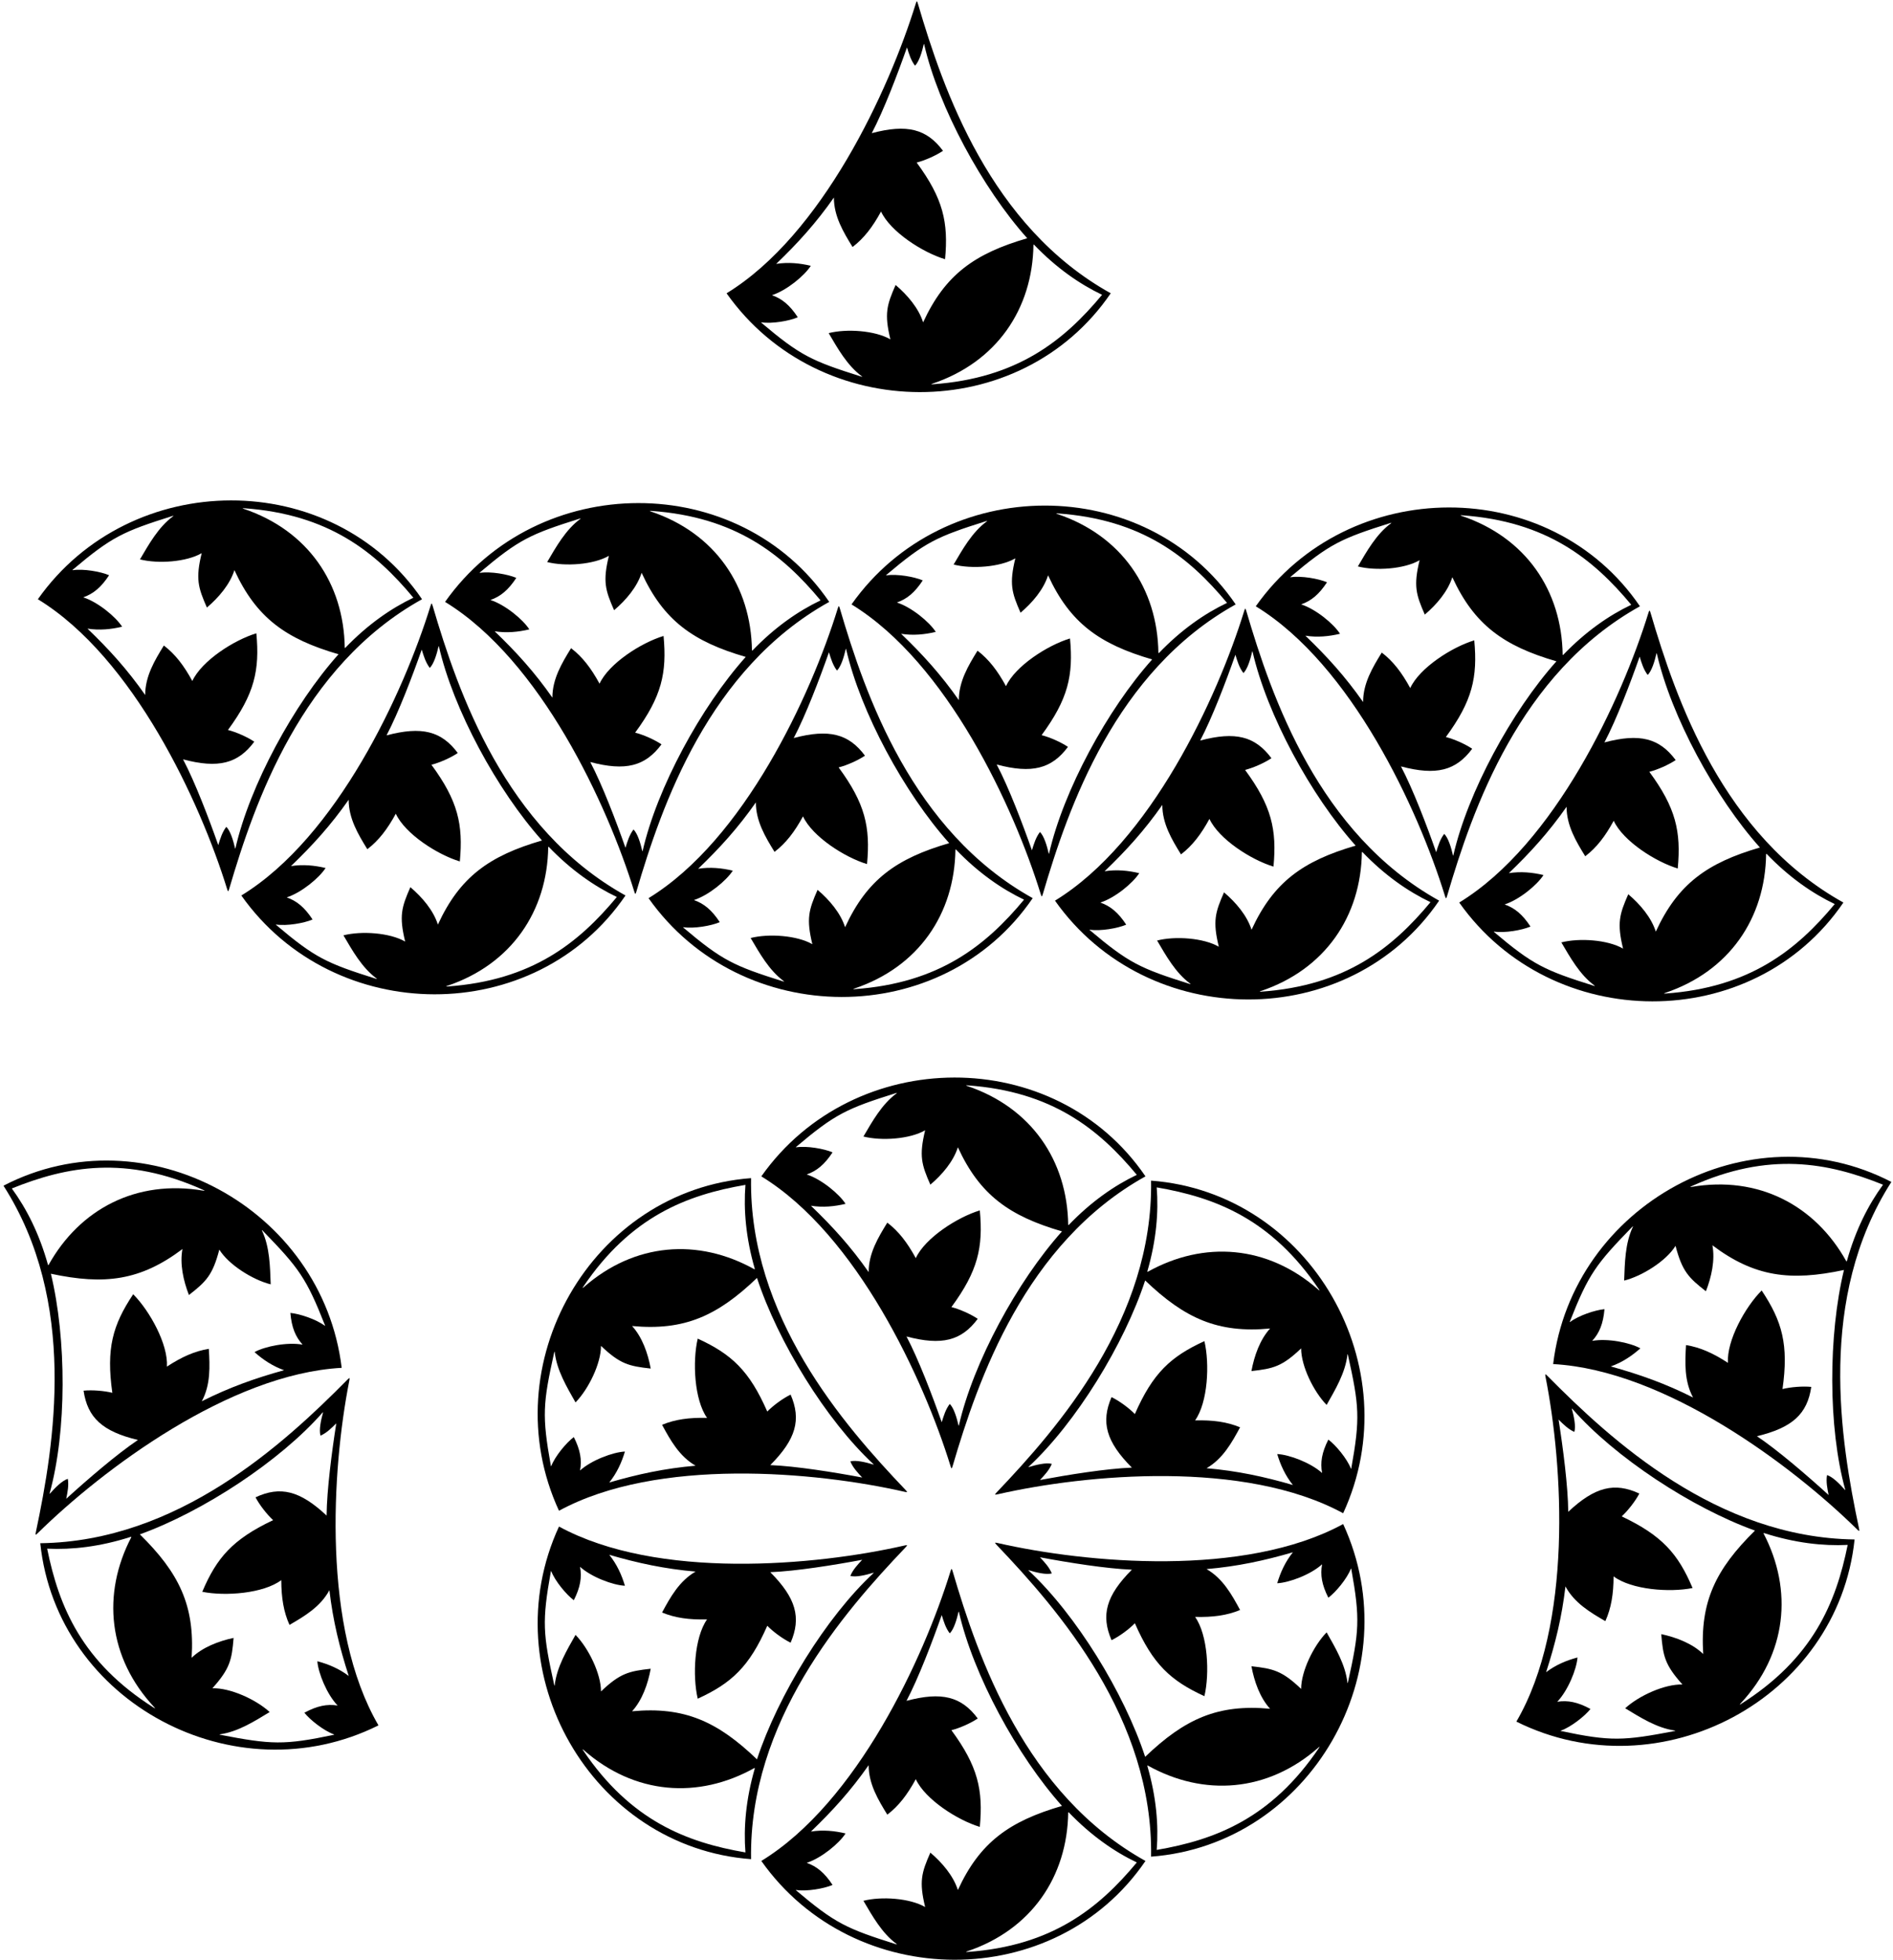 <?xml version="1.0" encoding="UTF-8"?>
<svg xmlns="http://www.w3.org/2000/svg" xmlns:xlink="http://www.w3.org/1999/xlink" width="503pt" height="521pt" viewBox="0 0 503 521" version="1.1">
<g id="surface1">
<path style=" stroke:none;fill-rule:nonzero;fill:rgb(0%,0%,0%);fill-opacity:1;" d="M 60.324 236.211 C 60.586 237.062 60.66 237.055 60.922 236.168 C 67.668 213.215 80.133 177.051 112.141 159.258 C 88.168 124.113 34.695 124.371 10.062 159.258 C 35.52 174.828 53.207 213.164 60.324 236.211 Z M 64.793 135.07 C 87.359 136.656 99.754 146.723 109.84 158.855 C 103.895 161.691 97.699 165.984 91.754 172.172 L 91.605 172.172 C 91.375 155.066 81.824 140.984 64.77 135.238 C 64.387 135.109 64.363 135.043 64.793 135.07 Z M 22.121 158.754 C 24.801 157.812 26.871 156.105 28.988 152.879 C 26.727 151.902 22.145 151.113 19.332 151.539 C 19.246 151.551 19.223 151.504 19.273 151.461 C 29.695 142.656 32.66 141.281 45.922 137.102 C 46.102 137.043 46.137 137.098 45.988 137.207 C 42.062 140.113 39.551 144.672 37.191 148.668 C 41.965 149.887 49.508 149.379 53.59 147.016 C 51.945 153.812 52.625 156.117 54.977 161.469 C 58.102 158.812 61.082 155.332 62.289 151.527 C 68.113 164.199 75.945 169.809 89.953 173.883 C 78.07 187.145 66.375 208.707 62.551 225.48 C 62.535 225.539 62.48 225.539 62.469 225.484 C 61.988 223.391 61.227 220.836 60.137 219.742 C 59.051 221.141 58.527 222.879 58 224.609 C 55.469 217.422 51.812 207.84 48.641 201.812 C 58.031 204.309 63.246 202.938 67.57 197.121 C 65.648 195.832 62.77 194.57 60.57 194.004 C 67.613 184.434 69.039 178.137 68.117 168.312 C 62.168 170.109 53.59 175.617 51.105 180.992 C 48.84 176.836 46.551 173.863 43.539 171.559 C 41.098 175.512 38.578 179.723 38.578 184.707 C 33.863 177.957 28.965 172.555 23.242 167.07 C 26.422 167.574 29.52 167.262 32.449 166.562 C 30.746 163.91 26.043 160.023 22.121 158.754 "/>
<path style=" stroke:none;fill-rule:nonzero;fill:rgb(0%,0%,0%);fill-opacity:1;" d="M 295.141 77.945 C 263.133 60.156 250.664 23.992 243.922 1.039 C 243.66 0.152 243.586 0.145 243.324 0.996 C 236.207 24.039 218.52 62.379 193.062 77.949 C 217.695 112.832 271.164 113.094 295.141 77.945 Z M 274.754 65.031 C 280.699 71.223 286.895 75.512 292.84 78.348 C 282.754 90.48 270.359 100.547 247.793 102.133 C 247.363 102.164 247.387 102.094 247.77 101.965 C 264.824 96.223 274.375 82.141 274.605 65.031 Z M 202.328 85.668 C 205.145 86.09 209.73 85.305 211.988 84.324 C 209.871 81.098 207.801 79.395 205.121 78.453 C 209.047 77.184 213.746 73.293 215.445 70.641 C 212.52 69.945 209.422 69.633 206.242 70.137 C 211.965 64.648 216.863 59.246 221.578 52.5 C 221.578 57.484 224.102 61.695 226.539 65.648 C 229.551 63.344 231.84 60.371 234.105 56.215 C 236.59 61.586 245.164 67.098 251.117 68.895 C 252.039 59.07 250.613 52.77 243.57 43.203 C 245.77 42.637 248.648 41.371 250.57 40.082 C 246.246 34.27 241.031 32.898 231.641 35.391 C 234.812 29.363 238.469 19.785 241 12.598 C 241.527 14.328 242.051 16.062 243.137 17.461 C 244.227 16.367 244.988 13.816 245.469 11.723 C 245.48 11.664 245.535 11.668 245.551 11.723 C 249.379 28.5 261.07 50.062 272.953 63.32 C 258.945 67.398 251.113 73.008 245.289 85.676 C 244.082 81.871 241.102 78.395 237.977 75.738 C 235.625 81.086 234.945 83.395 236.59 90.188 C 232.508 87.828 224.965 87.32 220.191 88.535 C 222.551 92.531 225.062 97.094 228.988 99.996 C 229.137 100.109 229.102 100.16 228.922 100.105 C 215.66 95.926 212.695 94.551 202.273 85.746 C 202.223 85.703 202.246 85.656 202.328 85.668 "/>
<path style=" stroke:none;fill-rule:nonzero;fill:rgb(0%,0%,0%);fill-opacity:1;" d="M 166.203 237.992 C 134.199 220.203 121.73 184.039 114.988 161.086 C 114.727 160.199 114.652 160.191 114.391 161.043 C 107.273 184.09 89.582 222.426 64.129 237.996 C 88.762 272.879 142.23 273.141 166.203 237.992 Z M 109.043 235.785 C 106.691 241.133 106.012 243.441 107.656 250.238 C 103.574 247.875 96.031 247.367 91.258 248.586 C 93.613 252.578 96.129 257.141 100.055 260.047 C 100.199 260.156 100.164 260.211 99.984 260.152 C 86.727 255.973 83.762 254.598 73.34 245.793 C 73.289 245.75 73.312 245.703 73.395 245.715 C 76.211 246.137 80.793 245.352 83.055 244.375 C 80.938 241.145 78.867 239.441 76.188 238.5 C 80.109 237.23 84.812 233.34 86.512 230.688 C 83.586 229.992 80.488 229.68 77.309 230.184 C 83.031 224.695 87.926 219.297 92.645 212.547 C 92.645 217.531 95.164 221.742 97.605 225.695 C 100.617 223.391 102.906 220.418 105.172 216.262 C 107.652 221.633 116.23 227.145 122.184 228.941 C 123.105 219.117 121.68 212.816 114.637 203.25 C 116.836 202.684 119.715 201.422 121.637 200.129 C 117.312 194.316 112.098 192.945 102.707 195.438 C 105.879 189.41 109.535 179.832 112.062 172.645 C 112.594 174.375 113.117 176.109 114.203 177.512 C 115.293 176.414 116.055 173.863 116.535 171.77 C 116.547 171.715 116.602 171.715 116.617 171.77 C 120.441 188.547 132.137 210.109 144.02 223.371 C 130.008 227.445 122.18 233.055 116.355 245.727 C 115.148 241.922 112.168 238.441 109.043 235.785 Z M 118.859 262.18 C 118.43 262.211 118.453 262.141 118.836 262.012 C 135.891 256.27 145.441 242.188 145.672 225.078 L 145.816 225.078 C 151.766 231.27 157.961 235.562 163.906 238.395 C 153.816 250.531 141.426 260.598 118.859 262.18 "/>
<path style=" stroke:none;fill-rule:nonzero;fill:rgb(0%,0%,0%);fill-opacity:1;" d="M 168.523 236.914 C 168.785 237.77 168.863 237.762 169.121 236.875 C 175.867 213.922 188.336 177.758 220.34 159.965 C 196.367 124.82 142.895 125.078 118.262 159.965 C 143.719 175.535 161.406 213.871 168.523 236.914 Z M 172.992 135.777 C 195.559 137.363 207.953 147.43 218.039 159.562 C 212.094 162.398 205.898 166.691 199.953 172.879 L 199.805 172.879 C 199.574 155.773 190.023 141.691 172.969 135.945 C 172.586 135.816 172.562 135.75 172.992 135.777 Z M 130.32 159.461 C 133 158.52 135.074 156.812 137.188 153.586 C 134.93 152.609 130.344 151.82 127.531 152.246 C 127.445 152.258 127.422 152.211 127.473 152.164 C 137.895 143.363 140.859 141.988 154.121 137.809 C 154.301 137.75 154.336 137.805 154.188 137.914 C 150.262 140.82 147.75 145.379 145.391 149.375 C 150.164 150.594 157.707 150.086 161.789 147.723 C 160.145 154.52 160.824 156.824 163.176 162.176 C 166.301 159.52 169.281 156.039 170.488 152.234 C 176.312 164.906 184.145 170.516 198.152 174.59 C 186.27 187.852 174.574 209.414 170.754 226.188 C 170.738 226.246 170.684 226.246 170.672 226.191 C 170.188 224.098 169.43 221.543 168.336 220.449 C 167.254 221.848 166.727 223.586 166.199 225.316 C 163.668 218.129 160.016 208.547 156.84 202.52 C 166.23 205.016 171.445 203.645 175.77 197.828 C 173.848 196.539 170.969 195.277 168.77 194.711 C 175.812 185.141 177.242 178.844 176.316 169.02 C 170.367 170.816 161.789 176.324 159.309 181.699 C 157.039 177.543 154.75 174.57 151.742 172.266 C 149.301 176.219 146.777 180.43 146.777 185.414 C 142.062 178.664 137.164 173.262 131.441 167.777 C 134.621 168.277 137.719 167.969 140.648 167.27 C 138.945 164.617 134.246 160.73 130.32 159.461 "/>
<path style=" stroke:none;fill-rule:nonzero;fill:rgb(0%,0%,0%);fill-opacity:1;" d="M 274.406 238.699 C 242.398 220.91 229.934 184.746 223.188 161.793 C 222.93 160.906 222.852 160.898 222.59 161.75 C 215.473 184.797 197.781 223.133 172.328 238.703 C 196.961 273.586 250.434 273.848 274.406 238.699 Z M 254.02 225.785 C 259.965 231.977 266.16 236.266 272.105 239.102 C 262.02 251.234 249.625 261.301 227.059 262.887 C 226.629 262.918 226.652 262.848 227.035 262.719 C 244.09 256.977 253.641 242.895 253.871 225.785 Z M 217.242 236.492 C 214.891 241.84 214.211 244.148 215.855 250.941 C 211.773 248.582 204.23 248.074 199.457 249.293 C 201.816 253.285 204.328 257.848 208.254 260.754 C 208.398 260.863 208.367 260.914 208.188 260.859 C 194.926 256.68 191.961 255.305 181.539 246.5 C 181.488 246.457 181.512 246.41 181.598 246.422 C 184.41 246.844 188.992 246.059 191.254 245.078 C 189.137 241.852 187.066 240.148 184.387 239.207 C 188.312 237.938 193.012 234.047 194.715 231.395 C 191.785 230.699 188.688 230.387 185.508 230.891 C 191.23 225.402 196.129 220.004 200.844 213.254 C 200.844 218.238 203.363 222.449 205.809 226.402 C 208.816 224.098 211.105 221.125 213.371 216.969 C 215.855 222.34 224.434 227.852 230.383 229.648 C 231.309 219.824 229.879 213.523 222.836 203.957 C 225.035 203.391 227.914 202.129 229.836 200.836 C 225.512 195.023 220.297 193.652 210.906 196.145 C 214.078 190.117 217.734 180.539 220.266 173.352 C 220.793 175.082 221.316 176.816 222.402 178.219 C 223.492 177.121 224.254 174.57 224.734 172.477 C 224.746 172.422 224.805 172.422 224.816 172.477 C 228.641 189.254 240.336 210.816 252.219 224.078 C 238.211 228.152 230.379 233.762 224.555 246.43 C 223.348 242.629 220.367 239.148 217.242 236.492 "/>
<path style=" stroke:none;fill-rule:nonzero;fill:rgb(0%,0%,0%);fill-opacity:1;" d="M 226.262 160.633 C 251.719 176.203 269.406 214.539 276.523 237.582 C 276.785 238.434 276.863 238.43 277.121 237.539 C 283.867 214.586 296.336 178.426 328.34 160.633 C 304.367 125.484 250.895 125.746 226.262 160.633 Z M 280.992 136.445 C 303.559 138.031 315.953 148.098 326.039 160.23 C 320.094 163.066 313.898 167.355 307.953 173.547 L 307.805 173.547 C 307.574 156.438 298.023 142.355 280.969 136.613 C 280.586 136.484 280.562 136.414 280.992 136.445 Z M 306.152 175.258 C 294.27 188.52 282.574 210.078 278.754 226.855 C 278.738 226.91 278.684 226.914 278.668 226.859 C 278.188 224.762 277.43 222.211 276.336 221.117 C 275.254 222.516 274.727 224.254 274.199 225.984 C 271.668 218.793 268.016 209.215 264.84 203.188 C 274.23 205.684 279.445 204.312 283.77 198.496 C 281.848 197.207 278.969 195.945 276.77 195.379 C 283.812 185.809 285.242 179.512 284.316 169.684 C 278.367 171.484 269.789 176.992 267.309 182.363 C 265.039 178.211 262.75 175.234 259.742 172.93 C 257.301 176.883 254.777 181.098 254.777 186.078 C 250.062 179.332 245.164 173.93 239.441 168.445 C 242.621 168.945 245.719 168.637 248.648 167.938 C 246.945 165.285 242.242 161.395 238.32 160.129 C 241 159.188 243.074 157.48 245.188 154.254 C 242.93 153.277 238.344 152.488 235.531 152.91 C 235.445 152.926 235.422 152.879 235.473 152.832 C 245.895 144.027 248.859 142.656 262.121 138.473 C 262.301 138.418 262.336 138.473 262.188 138.582 C 258.262 141.484 255.75 146.047 253.391 150.039 C 258.164 151.262 265.707 150.754 269.789 148.391 C 268.145 155.184 268.824 157.492 271.176 162.84 C 274.301 160.188 277.281 156.707 278.488 152.902 C 284.312 165.574 292.145 171.18 306.152 175.258 "/>
<path style=" stroke:none;fill-rule:nonzero;fill:rgb(0%,0%,0%);fill-opacity:1;" d="M 331.188 162.461 C 330.93 161.57 330.852 161.566 330.59 162.418 C 323.473 185.461 305.781 223.797 280.328 239.367 C 304.961 274.254 358.434 274.516 382.406 239.367 C 350.398 221.574 337.934 185.414 331.188 162.461 Z M 325.242 237.16 C 322.891 242.508 322.211 244.816 323.855 251.609 C 319.773 249.246 312.23 248.738 307.457 249.961 C 309.816 253.953 312.328 258.516 316.254 261.418 C 316.398 261.527 316.367 261.582 316.188 261.527 C 302.926 257.344 299.961 255.973 289.539 247.168 C 289.488 247.121 289.512 247.074 289.598 247.09 C 292.41 247.512 296.992 246.723 299.254 245.746 C 297.137 242.52 295.066 240.812 292.387 239.871 C 296.312 238.605 301.012 234.715 302.715 232.062 C 299.785 231.363 296.688 231.055 293.508 231.555 C 299.23 226.07 304.129 220.668 308.844 213.922 C 308.844 218.902 311.363 223.117 313.809 227.07 C 316.816 224.766 319.105 221.789 321.371 217.637 C 323.855 223.008 332.434 228.516 338.383 230.316 C 339.309 220.488 337.879 214.191 330.836 204.621 C 333.035 204.055 335.914 202.793 337.836 201.504 C 333.512 195.688 328.297 194.316 318.906 196.812 C 322.078 190.785 325.734 181.207 328.266 174.016 C 328.793 175.746 329.316 177.484 330.402 178.883 C 331.492 177.789 332.254 175.238 332.734 173.141 C 332.746 173.086 332.805 173.09 332.816 173.145 C 336.641 189.922 348.336 211.48 360.219 224.742 C 346.211 228.82 338.379 234.426 332.555 247.098 C 331.348 243.293 328.367 239.812 325.242 237.16 Z M 335.059 263.555 C 334.629 263.586 334.652 263.516 335.035 263.387 C 352.09 257.645 361.641 243.562 361.871 226.453 L 362.02 226.453 C 367.965 232.645 374.16 236.934 380.105 239.77 C 370.02 251.902 357.625 261.969 335.059 263.555 "/>
<path style=" stroke:none;fill-rule:nonzero;fill:rgb(0%,0%,0%);fill-opacity:1;" d="M 435.758 161.133 C 411.781 125.984 358.312 126.246 333.68 161.133 C 359.133 176.703 376.824 215.039 383.938 238.082 C 384.203 238.934 384.277 238.93 384.539 238.039 C 391.281 215.086 403.75 178.926 435.758 161.133 Z M 386.168 227.355 C 386.152 227.41 386.098 227.414 386.086 227.359 C 385.605 225.262 384.844 222.711 383.754 221.617 C 382.668 223.016 382.145 224.754 381.613 226.484 C 379.086 219.293 375.43 209.715 372.258 203.688 C 381.648 206.184 386.863 204.812 391.188 198.996 C 389.266 197.707 386.387 196.445 384.188 195.879 C 391.23 186.309 392.656 180.012 391.734 170.184 C 385.781 171.984 377.203 177.492 374.723 182.863 C 372.457 178.711 370.168 175.734 367.156 173.43 C 364.715 177.383 362.195 181.598 362.195 186.578 C 357.477 179.832 352.578 174.43 346.859 168.945 C 350.039 169.445 353.137 169.137 356.062 168.438 C 354.363 165.785 349.66 161.895 345.738 160.629 C 348.418 159.688 350.488 157.98 352.605 154.754 C 350.344 153.777 345.762 152.988 342.945 153.41 C 342.863 153.426 342.84 153.379 342.891 153.332 C 353.312 144.527 356.273 143.156 369.535 138.973 C 369.715 138.918 369.754 138.973 369.602 139.082 C 365.68 141.984 363.164 146.547 360.809 150.539 C 365.578 151.762 373.121 151.254 377.207 148.891 C 375.562 155.684 376.242 157.992 378.594 163.34 C 381.719 160.688 384.695 157.207 385.906 153.402 C 391.73 166.074 399.559 171.68 413.57 175.758 C 401.684 189.02 389.992 210.578 386.168 227.355 Z M 415.223 174.047 C 414.992 156.938 405.438 142.855 388.387 137.113 C 388.004 136.984 387.98 136.914 388.41 136.945 C 410.977 138.531 423.367 148.598 433.453 160.73 C 427.512 163.566 421.312 167.855 415.367 174.047 L 415.223 174.047 "/>
<path style=" stroke:none;fill-rule:nonzero;fill:rgb(0%,0%,0%);fill-opacity:1;" d="M 489.82 239.867 C 457.816 222.074 445.348 185.914 438.605 162.961 C 438.344 162.07 438.27 162.066 438.004 162.918 C 430.891 185.961 413.199 224.297 387.742 239.867 C 412.379 274.754 465.848 275.016 489.82 239.867 Z M 469.434 226.953 C 475.379 233.145 481.574 237.434 487.52 240.27 C 477.434 252.402 465.043 262.469 442.477 264.055 C 442.047 264.086 442.07 264.016 442.453 263.887 C 459.504 258.145 469.059 244.062 469.285 226.953 Z M 432.656 237.66 C 430.309 243.008 429.629 245.316 431.273 252.109 C 427.188 249.746 419.645 249.238 414.875 250.461 C 417.23 254.453 419.746 259.016 423.668 261.918 C 423.816 262.027 423.781 262.082 423.602 262.027 C 410.34 257.844 407.379 256.473 396.957 247.668 C 396.906 247.621 396.93 247.574 397.012 247.59 C 399.828 248.012 404.41 247.223 406.672 246.246 C 404.555 243.02 402.484 241.312 399.805 240.371 C 403.727 239.105 408.43 235.215 410.129 232.562 C 407.199 231.863 404.105 231.555 400.926 232.055 C 406.645 226.57 411.543 221.168 416.262 214.422 C 416.262 219.402 418.781 223.617 421.223 227.57 C 424.234 225.266 426.523 222.289 428.789 218.137 C 431.27 223.508 439.848 229.016 445.801 230.816 C 446.723 220.988 445.297 214.691 438.254 205.121 C 440.453 204.555 443.332 203.293 445.254 202.004 C 440.93 196.188 435.715 194.816 426.32 197.312 C 429.496 191.285 433.152 181.707 435.68 174.516 C 436.211 176.246 436.734 177.984 437.82 179.383 C 438.91 178.289 439.672 175.738 440.152 173.641 C 440.164 173.586 440.219 173.59 440.234 173.645 C 444.059 190.422 455.75 211.98 467.637 225.242 C 453.625 229.32 445.793 234.926 439.973 247.598 C 438.762 243.793 435.785 240.312 432.656 237.66 "/>
<path style=" stroke:none;fill-rule:nonzero;fill:rgb(0%,0%,0%);fill-opacity:1;" d="M 411.23 365.723 C 410.578 365.062 410.508 365.094 410.68 365.969 C 415.344 389.633 417.953 431.77 402.926 457.551 C 441.156 476.582 488.355 451.453 492.793 409.141 C 456.18 408.656 428.051 382.73 411.23 365.723 Z M 468.719 407.441 C 476.891 410.07 484.379 410.91 490.957 410.586 C 487.832 426.051 481.695 440.789 462.578 452.887 C 462.219 453.117 462.203 453.047 462.48 452.75 C 474.77 439.609 476.5 422.68 468.59 407.512 Z M 417.656 374.395 C 417.641 374.336 417.691 374.312 417.73 374.355 C 429.055 387.312 449.574 400.746 466.324 406.785 C 455.926 417.02 451.688 425.672 452.57 439.586 C 449.703 436.812 445.43 435.16 441.422 434.305 C 441.887 440.129 442.383 442.484 447.055 447.688 C 442.34 447.543 435.457 450.672 431.836 454.008 C 435.805 456.406 440.18 459.23 445.012 459.926 C 445.191 459.953 445.188 460.02 445.004 460.051 C 431.348 462.66 428.086 462.855 414.734 460.047 C 414.668 460.035 414.664 459.98 414.746 459.953 C 417.426 458.988 421.086 456.121 422.613 454.191 C 419.219 452.352 416.59 451.832 413.781 452.277 C 416.637 449.297 418.93 443.645 419.168 440.504 C 416.258 441.277 413.387 442.473 410.824 444.422 C 413.262 436.879 415.012 429.801 415.965 421.621 C 418.328 426.012 422.543 428.523 426.566 430.848 C 428.125 427.391 428.73 423.684 428.754 418.953 C 433.484 422.504 443.652 423.285 449.742 422.047 C 445.898 412.961 441.652 408.094 430.914 403.008 C 432.582 401.469 434.52 398.988 435.598 396.941 C 429.031 393.875 423.793 395.141 416.707 401.789 C 416.645 394.98 415.32 384.812 414.137 377.281 C 415.422 378.559 416.707 379.836 418.328 380.555 C 418.77 379.074 418.23 376.465 417.656 374.395 "/>
<path style=" stroke:none;fill-rule:nonzero;fill:rgb(0%,0%,0%);fill-opacity:1;" d="M 502.566 314.121 C 464.789 294.547 417.84 320.137 412.695 362.527 C 442.492 364.164 476.246 389.527 493.438 406.441 C 494.074 407.066 494.141 407.023 493.949 406.121 C 489 382.715 482.824 344.961 502.566 314.121 Z M 449.41 315.281 C 470.031 305.973 485.715 308.961 500.352 314.859 C 496.461 320.176 493.039 326.891 490.742 335.16 L 490.609 335.23 C 482.297 320.277 467.207 312.41 449.473 315.441 C 449.074 315.508 449.02 315.457 449.41 315.281 Z M 490.242 395.98 C 488.828 394.363 486.945 392.477 485.469 392.031 C 485.176 393.777 485.535 395.555 485.895 397.328 C 480.258 392.199 472.496 385.5 466.844 381.699 C 476.297 379.441 480.234 375.762 481.281 368.594 C 478.98 368.367 475.848 368.621 473.641 369.164 C 475.305 357.402 473.574 351.18 468.102 342.969 C 463.715 347.371 458.777 356.293 459.141 362.199 C 455.176 359.613 451.746 358.082 448.004 357.48 C 447.73 362.117 447.508 367.023 449.871 371.41 C 442.52 367.707 435.645 365.273 428.008 363.156 C 431.043 362.09 433.621 360.348 435.871 358.348 C 433.113 356.816 427.133 355.621 423.074 356.367 C 424.988 354.27 426.004 351.781 426.336 347.938 C 423.883 348.148 419.473 349.629 417.195 351.336 C 417.129 351.391 417.086 351.359 417.109 351.297 C 422.109 338.602 424.066 335.988 433.758 326.016 C 433.891 325.883 433.945 325.91 433.867 326.078 C 431.789 330.496 431.742 335.703 431.562 340.34 C 436.34 339.148 442.738 335.125 445.215 331.109 C 446.988 337.871 448.68 339.578 453.285 343.176 C 454.781 339.355 455.754 334.879 455.012 330.957 C 466.148 339.352 475.703 340.574 489.969 337.52 C 485.797 354.828 485.727 379.355 490.316 395.938 C 490.328 395.996 490.281 396.023 490.242 395.98 "/>
<path style=" stroke:none;fill-rule:nonzero;fill:rgb(0%,0%,0%);fill-opacity:1;" d="M 92.809 366.969 C 92.984 366.094 92.91 366.062 92.262 366.723 C 75.441 383.73 47.312 409.656 10.699 410.141 C 15.137 452.453 62.336 477.582 100.566 458.551 C 85.539 432.77 88.145 390.633 92.809 366.969 Z M 40.91 453.887 C 21.797 441.789 15.66 427.051 12.531 411.586 C 19.113 411.91 26.602 411.07 34.773 408.441 L 34.902 408.512 C 26.992 423.68 28.723 440.609 41.012 453.75 C 41.289 454.047 41.273 454.117 40.91 453.887 Z M 92.668 445.422 C 90.105 443.473 87.23 442.277 84.324 441.504 C 84.562 444.645 86.855 450.297 89.707 453.277 C 86.906 452.832 84.27 453.352 80.879 455.191 C 82.406 457.121 86.066 459.988 88.746 460.953 C 88.824 460.98 88.824 461.035 88.758 461.047 C 75.406 463.855 72.145 463.66 58.488 461.051 C 58.305 461.02 58.297 460.953 58.48 460.926 C 63.312 460.23 67.688 457.406 71.656 455.008 C 68.035 451.672 61.152 448.543 56.438 448.688 C 61.109 443.484 61.605 441.129 62.07 435.305 C 58.059 436.16 53.789 437.812 50.918 440.586 C 51.801 426.672 47.566 418.02 37.168 407.785 C 53.918 401.746 74.438 388.312 85.762 375.355 C 85.801 375.312 85.848 375.336 85.836 375.395 C 85.262 377.465 84.723 380.074 85.164 381.555 C 86.785 380.836 88.07 379.559 89.355 378.281 C 88.172 385.812 86.848 395.98 86.781 402.789 C 79.699 396.141 74.457 394.875 67.895 397.941 C 68.973 399.988 70.91 402.469 72.574 404.008 C 61.84 409.094 57.594 413.961 53.746 423.047 C 59.84 424.285 70.004 423.504 74.738 419.953 C 74.762 424.684 75.367 428.391 76.922 431.848 C 80.949 429.523 85.164 427.012 87.527 422.621 C 88.48 430.801 90.23 437.879 92.668 445.422 "/>
<path style=" stroke:none;fill-rule:nonzero;fill:rgb(0%,0%,0%);fill-opacity:1;" d="M 0.926 315.121 C 20.664 345.961 14.492 383.715 9.543 407.121 C 9.352 408.023 9.418 408.066 10.051 407.441 C 27.246 390.527 61 365.164 90.793 363.527 C 85.652 321.137 38.699 295.547 0.926 315.121 Z M 12.75 336.16 C 10.453 327.891 7.031 321.176 3.141 315.859 C 17.777 309.961 33.461 306.973 54.082 316.281 C 54.473 316.457 54.418 316.508 54.02 316.441 C 36.285 313.41 21.195 321.277 12.879 336.23 Z M 86.297 352.336 C 84.02 350.629 79.609 349.148 77.156 348.938 C 77.488 352.781 78.504 355.27 80.414 357.367 C 76.359 356.621 70.375 357.816 67.621 359.348 C 69.867 361.348 72.449 363.09 75.484 364.156 C 67.848 366.273 60.973 368.707 53.621 372.41 C 55.984 368.023 55.762 363.117 55.488 358.48 C 51.742 359.082 48.316 360.613 44.352 363.199 C 44.715 357.293 39.777 348.371 35.391 343.969 C 29.918 352.18 28.188 358.402 29.848 370.164 C 27.645 369.621 24.512 369.367 22.207 369.594 C 23.258 376.762 27.195 380.441 36.648 382.699 C 30.996 386.5 23.234 393.199 17.598 398.328 C 17.953 396.555 18.316 394.777 18.023 393.031 C 16.543 393.477 14.664 395.363 13.246 396.98 C 13.211 397.023 13.164 396.996 13.176 396.938 C 17.766 380.355 17.695 355.828 13.523 338.52 C 27.789 341.574 37.344 340.352 48.48 331.957 C 47.738 335.879 48.711 340.355 50.203 344.176 C 54.812 340.578 56.504 338.871 58.277 332.109 C 60.754 336.125 67.152 340.148 71.93 341.34 C 71.75 336.703 71.703 331.496 69.625 327.078 C 69.547 326.91 69.602 326.883 69.734 327.016 C 79.426 336.988 81.383 339.602 86.383 352.297 C 86.406 352.359 86.363 352.391 86.297 352.336 "/>
<path style=" stroke:none;fill-rule:nonzero;fill:rgb(0%,0%,0%);fill-opacity:1;" d="M 253.156 389.547 C 259.898 366.594 272.367 330.43 304.371 312.641 C 280.398 277.492 226.93 277.754 202.297 312.641 C 227.75 328.211 245.441 366.547 252.555 389.59 C 252.816 390.441 252.895 390.434 253.156 389.547 Z M 257.023 288.453 C 279.594 290.039 291.984 300.105 302.07 312.238 C 296.125 315.074 289.93 319.363 283.984 325.555 L 283.84 325.555 C 283.605 308.445 274.055 294.363 257.004 288.621 C 256.617 288.492 256.598 288.422 257.023 288.453 Z M 250.23 377.992 C 247.703 370.801 244.047 361.223 240.871 355.195 C 250.266 357.688 255.477 356.316 259.801 350.504 C 257.883 349.215 255.004 347.949 252.805 347.383 C 259.844 337.816 261.273 331.52 260.352 321.691 C 254.398 323.492 245.82 329 243.34 334.371 C 241.074 330.219 238.785 327.242 235.773 324.938 C 233.332 328.891 230.812 333.105 230.812 338.086 C 226.094 331.34 221.195 325.938 215.477 320.449 C 218.652 320.953 221.75 320.645 224.68 319.945 C 222.98 317.293 218.277 313.402 214.355 312.137 C 217.035 311.195 219.105 309.488 221.223 306.262 C 218.961 305.285 214.379 304.496 211.562 304.918 C 211.48 304.93 211.453 304.883 211.508 304.84 C 221.93 296.035 224.891 294.66 238.152 290.48 C 238.332 290.426 238.367 290.48 238.219 290.59 C 234.297 293.492 231.781 298.055 229.426 302.051 C 234.195 303.266 241.738 302.758 245.824 300.398 C 244.18 307.191 244.859 309.5 247.211 314.848 C 250.336 312.195 253.312 308.715 254.523 304.91 C 260.344 317.582 268.176 323.188 282.188 327.266 C 270.301 340.523 258.609 362.086 254.785 378.863 C 254.77 378.922 254.715 378.922 254.703 378.863 C 254.223 376.77 253.461 374.219 252.371 373.121 C 251.285 374.523 250.762 376.258 250.23 377.992 "/>
<path style=" stroke:none;fill-rule:nonzero;fill:rgb(0%,0%,0%);fill-opacity:1;" d="M 148.531 401.512 C 174.742 387.25 216.789 391.102 240.301 396.461 C 241.172 396.66 241.203 396.59 240.566 395.922 C 224.059 378.605 198.977 349.727 199.57 313.113 C 157.148 316.301 130.637 362.734 148.531 401.512 Z M 232.129 389.168 C 232.168 389.207 232.141 389.258 232.09 389.238 C 230.035 388.609 227.441 387.992 225.949 388.391 C 226.617 390.027 227.859 391.352 229.094 392.676 C 221.605 391.27 211.48 389.645 204.676 389.379 C 211.531 382.492 212.949 377.293 210.078 370.641 C 208 371.66 205.465 373.523 203.875 375.145 C 199.109 364.262 194.371 359.875 185.398 355.762 C 183.98 361.812 184.465 371.996 187.875 376.832 C 183.145 376.715 179.426 377.215 175.922 378.668 C 178.125 382.758 180.512 387.047 184.828 389.539 C 176.625 390.25 169.5 391.789 161.887 394.004 C 163.91 391.5 165.191 388.664 166.051 385.777 C 162.902 385.926 157.184 388.051 154.125 390.812 C 154.648 388.023 154.211 385.379 152.473 381.93 C 150.496 383.398 147.52 386.977 146.48 389.625 C 146.449 389.703 146.395 389.699 146.383 389.633 C 143.973 376.207 144.262 372.953 147.273 359.379 C 147.312 359.195 147.379 359.191 147.398 359.371 C 147.953 364.227 150.645 368.684 152.926 372.719 C 156.367 369.195 159.699 362.41 159.695 357.695 C 164.758 362.516 167.094 363.082 172.902 363.719 C 172.168 359.684 170.645 355.363 167.953 352.414 C 181.836 353.711 190.609 349.73 201.145 339.637 C 206.688 356.562 219.512 377.469 232.129 389.168 Z M 198.074 314.902 C 197.559 321.469 198.176 328.98 200.562 337.223 L 200.488 337.352 C 185.559 328.996 168.59 330.23 155.086 342.125 C 154.785 342.391 154.715 342.375 154.953 342.02 C 167.609 323.27 182.523 317.57 198.074 314.902 "/>
<path style=" stroke:none;fill-rule:nonzero;fill:rgb(0%,0%,0%);fill-opacity:1;" d="M 305.859 313.777 C 306.453 350.391 281.371 379.27 264.863 396.59 C 264.227 397.258 264.262 397.324 265.129 397.129 C 288.645 391.77 330.688 387.918 356.898 402.176 C 374.793 363.402 348.281 316.965 305.859 313.777 Z M 358.031 360.039 C 358.055 359.855 358.117 359.859 358.156 360.047 C 361.168 373.617 361.461 376.871 359.047 390.301 C 359.035 390.367 358.98 390.371 358.949 390.289 C 357.91 387.641 354.938 384.066 352.961 382.598 C 351.223 386.043 350.781 388.691 351.305 391.48 C 348.246 388.719 342.527 386.59 339.379 386.445 C 340.238 389.328 341.52 392.168 343.543 394.668 C 335.934 392.457 328.805 390.914 320.602 390.207 C 324.918 387.715 327.305 383.426 329.508 379.336 C 326.008 377.879 322.285 377.383 317.555 377.5 C 320.969 372.664 321.449 362.48 320.031 356.43 C 311.059 360.539 306.32 364.926 301.555 375.809 C 299.965 374.188 297.43 372.328 295.355 371.309 C 292.48 377.961 293.898 383.16 300.758 390.047 C 293.949 390.312 283.828 391.938 276.336 393.34 C 277.57 392.016 278.812 390.695 279.48 389.055 C 277.988 388.656 275.398 389.273 273.344 389.906 C 273.289 389.922 273.262 389.875 273.305 389.836 C 285.918 378.133 298.746 357.227 304.285 340.305 C 314.82 350.398 323.594 354.379 337.477 353.082 C 334.789 356.031 333.266 360.352 332.527 364.387 C 338.336 363.746 340.676 363.184 345.734 358.359 C 345.73 363.078 349.062 369.863 352.504 373.387 C 354.785 369.348 357.48 364.891 358.031 360.039 Z M 350.344 342.789 C 336.844 330.895 319.871 329.664 304.941 338.02 L 304.867 337.891 C 307.258 329.648 307.875 322.137 307.355 315.57 C 322.906 318.238 337.82 323.938 350.477 342.688 C 350.719 343.043 350.648 343.059 350.344 342.789 "/>
<path style=" stroke:none;fill-rule:nonzero;fill:rgb(0%,0%,0%);fill-opacity:1;" d="M 253.156 417.672 C 252.895 416.785 252.816 416.777 252.555 417.629 C 245.441 440.676 227.75 479.012 202.297 494.582 C 226.93 529.469 280.398 529.727 304.371 494.582 C 272.367 476.789 259.898 440.625 253.156 417.672 Z M 247.211 492.371 C 244.859 497.719 244.18 500.027 245.824 506.824 C 241.738 504.461 234.195 503.953 229.426 505.172 C 231.781 509.168 234.297 513.727 238.219 516.633 C 238.367 516.742 238.332 516.797 238.152 516.738 C 224.891 512.559 221.93 511.184 211.508 502.379 C 211.453 502.336 211.48 502.289 211.562 502.301 C 214.379 502.727 218.961 501.938 221.223 500.961 C 219.105 497.73 217.035 496.027 214.355 495.086 C 218.277 493.816 222.98 489.93 224.68 487.273 C 221.75 486.578 218.652 486.266 215.477 486.77 C 221.195 481.281 226.094 475.883 230.812 469.133 C 230.812 474.117 233.332 478.328 235.773 482.281 C 238.785 479.977 241.074 477.004 243.34 472.848 C 245.82 478.219 254.398 483.73 260.352 485.527 C 261.273 475.703 259.844 469.406 252.805 459.836 C 255.004 459.27 257.883 458.008 259.801 456.719 C 255.477 450.902 250.266 449.531 240.871 452.027 C 244.047 445.996 247.703 436.418 250.23 429.23 C 250.762 430.961 251.285 432.699 252.371 434.098 C 253.461 433.004 254.223 430.449 254.703 428.355 C 254.715 428.301 254.77 428.301 254.785 428.355 C 258.609 445.133 270.301 466.695 282.188 479.957 C 268.176 484.031 260.344 489.641 254.523 502.312 C 253.312 498.508 250.336 495.027 247.211 492.371 Z M 257.023 518.77 C 256.598 518.797 256.617 518.727 257.004 518.598 C 274.055 512.855 283.605 498.773 283.84 481.668 L 283.984 481.668 C 289.93 487.855 296.125 492.148 302.07 494.98 C 291.984 507.117 279.594 517.184 257.023 518.77 "/>
<path style=" stroke:none;fill-rule:nonzero;fill:rgb(0%,0%,0%);fill-opacity:1;" d="M 240.301 410.758 C 216.789 416.117 174.742 419.969 148.531 405.711 C 130.637 444.484 157.148 490.922 199.57 494.109 C 198.977 457.496 224.059 428.617 240.566 411.301 C 241.203 410.629 241.172 410.562 240.301 410.758 Z M 198.074 492.316 C 182.523 489.648 167.609 483.949 154.953 465.199 C 154.715 464.844 154.785 464.828 155.086 465.094 C 168.59 476.992 185.559 478.223 200.488 469.867 L 200.562 469.996 C 198.176 478.238 197.559 485.75 198.074 492.316 Z M 232.129 418.055 C 219.512 429.754 206.688 450.66 201.145 467.582 C 190.609 457.488 181.836 453.512 167.953 454.805 C 170.645 451.855 172.168 447.535 172.902 443.5 C 167.094 444.141 164.758 444.707 159.695 449.527 C 159.699 444.809 156.367 438.023 152.926 434.5 C 150.645 438.539 147.953 442.996 147.398 447.848 C 147.379 448.031 147.312 448.027 147.273 447.844 C 144.262 434.27 143.973 431.016 146.383 417.586 C 146.395 417.52 146.449 417.516 146.48 417.598 C 147.52 420.246 150.496 423.82 152.473 425.289 C 154.211 421.844 154.648 419.195 154.125 416.406 C 157.184 419.168 162.902 421.297 166.051 421.441 C 165.191 418.559 163.91 415.719 161.887 413.219 C 169.5 415.43 176.625 416.969 184.828 417.68 C 180.512 420.172 178.125 424.461 175.922 428.555 C 179.426 430.008 183.145 430.504 187.875 430.387 C 184.465 435.223 183.98 445.406 185.398 451.461 C 194.371 447.348 199.109 442.961 203.875 432.078 C 205.465 433.699 208 435.559 210.078 436.578 C 212.949 429.926 211.531 424.727 204.676 417.84 C 211.48 417.574 221.605 415.949 229.094 414.547 C 227.859 415.871 226.617 417.191 225.949 418.832 C 227.441 419.23 230.035 418.613 232.09 417.98 C 232.141 417.965 232.168 418.012 232.129 418.055 "/>
<path style=" stroke:none;fill-rule:nonzero;fill:rgb(0%,0%,0%);fill-opacity:1;" d="M 265.129 410.094 C 264.262 409.895 264.227 409.965 264.863 410.633 C 281.371 427.949 306.453 456.828 305.859 493.441 C 348.281 490.254 374.793 443.82 356.898 405.043 C 330.688 419.305 288.645 415.453 265.129 410.094 Z M 350.477 464.535 C 337.82 483.285 322.906 488.98 307.355 491.652 C 307.875 485.086 307.258 477.574 304.867 469.328 L 304.941 469.203 C 319.871 477.555 336.844 476.324 350.344 464.43 C 350.648 464.16 350.719 464.176 350.477 464.535 Z M 359.047 416.922 C 361.461 430.348 361.168 433.602 358.156 447.176 C 358.117 447.359 358.055 447.363 358.031 447.18 C 357.48 442.328 354.785 437.871 352.504 433.832 C 349.062 437.355 345.73 444.145 345.734 448.859 C 340.676 444.039 338.336 443.473 332.527 442.836 C 333.266 446.867 334.789 451.188 337.477 454.137 C 323.594 452.844 314.82 456.82 304.285 466.914 C 298.746 449.992 285.918 429.086 273.305 417.387 C 273.262 417.348 273.289 417.297 273.344 417.312 C 275.398 417.945 277.988 418.562 279.48 418.164 C 278.812 416.523 277.57 415.203 276.336 413.879 C 283.828 415.285 293.949 416.906 300.758 417.176 C 293.898 424.059 292.48 429.262 295.355 435.91 C 297.43 434.895 299.965 433.031 301.555 431.41 C 306.32 442.293 311.059 446.68 320.031 450.793 C 321.449 444.738 320.969 434.555 317.555 429.723 C 322.285 429.836 326.008 429.34 329.508 427.887 C 327.305 423.793 324.918 419.508 320.602 417.016 C 328.805 416.305 335.934 414.766 343.543 412.551 C 341.52 415.055 340.238 417.891 339.379 420.777 C 342.527 420.629 348.246 418.504 351.305 415.738 C 350.781 418.531 351.223 421.176 352.961 424.621 C 354.938 423.156 357.91 419.578 358.949 416.93 C 358.98 416.852 359.035 416.855 359.047 416.922 "/>
</g>
</svg>
